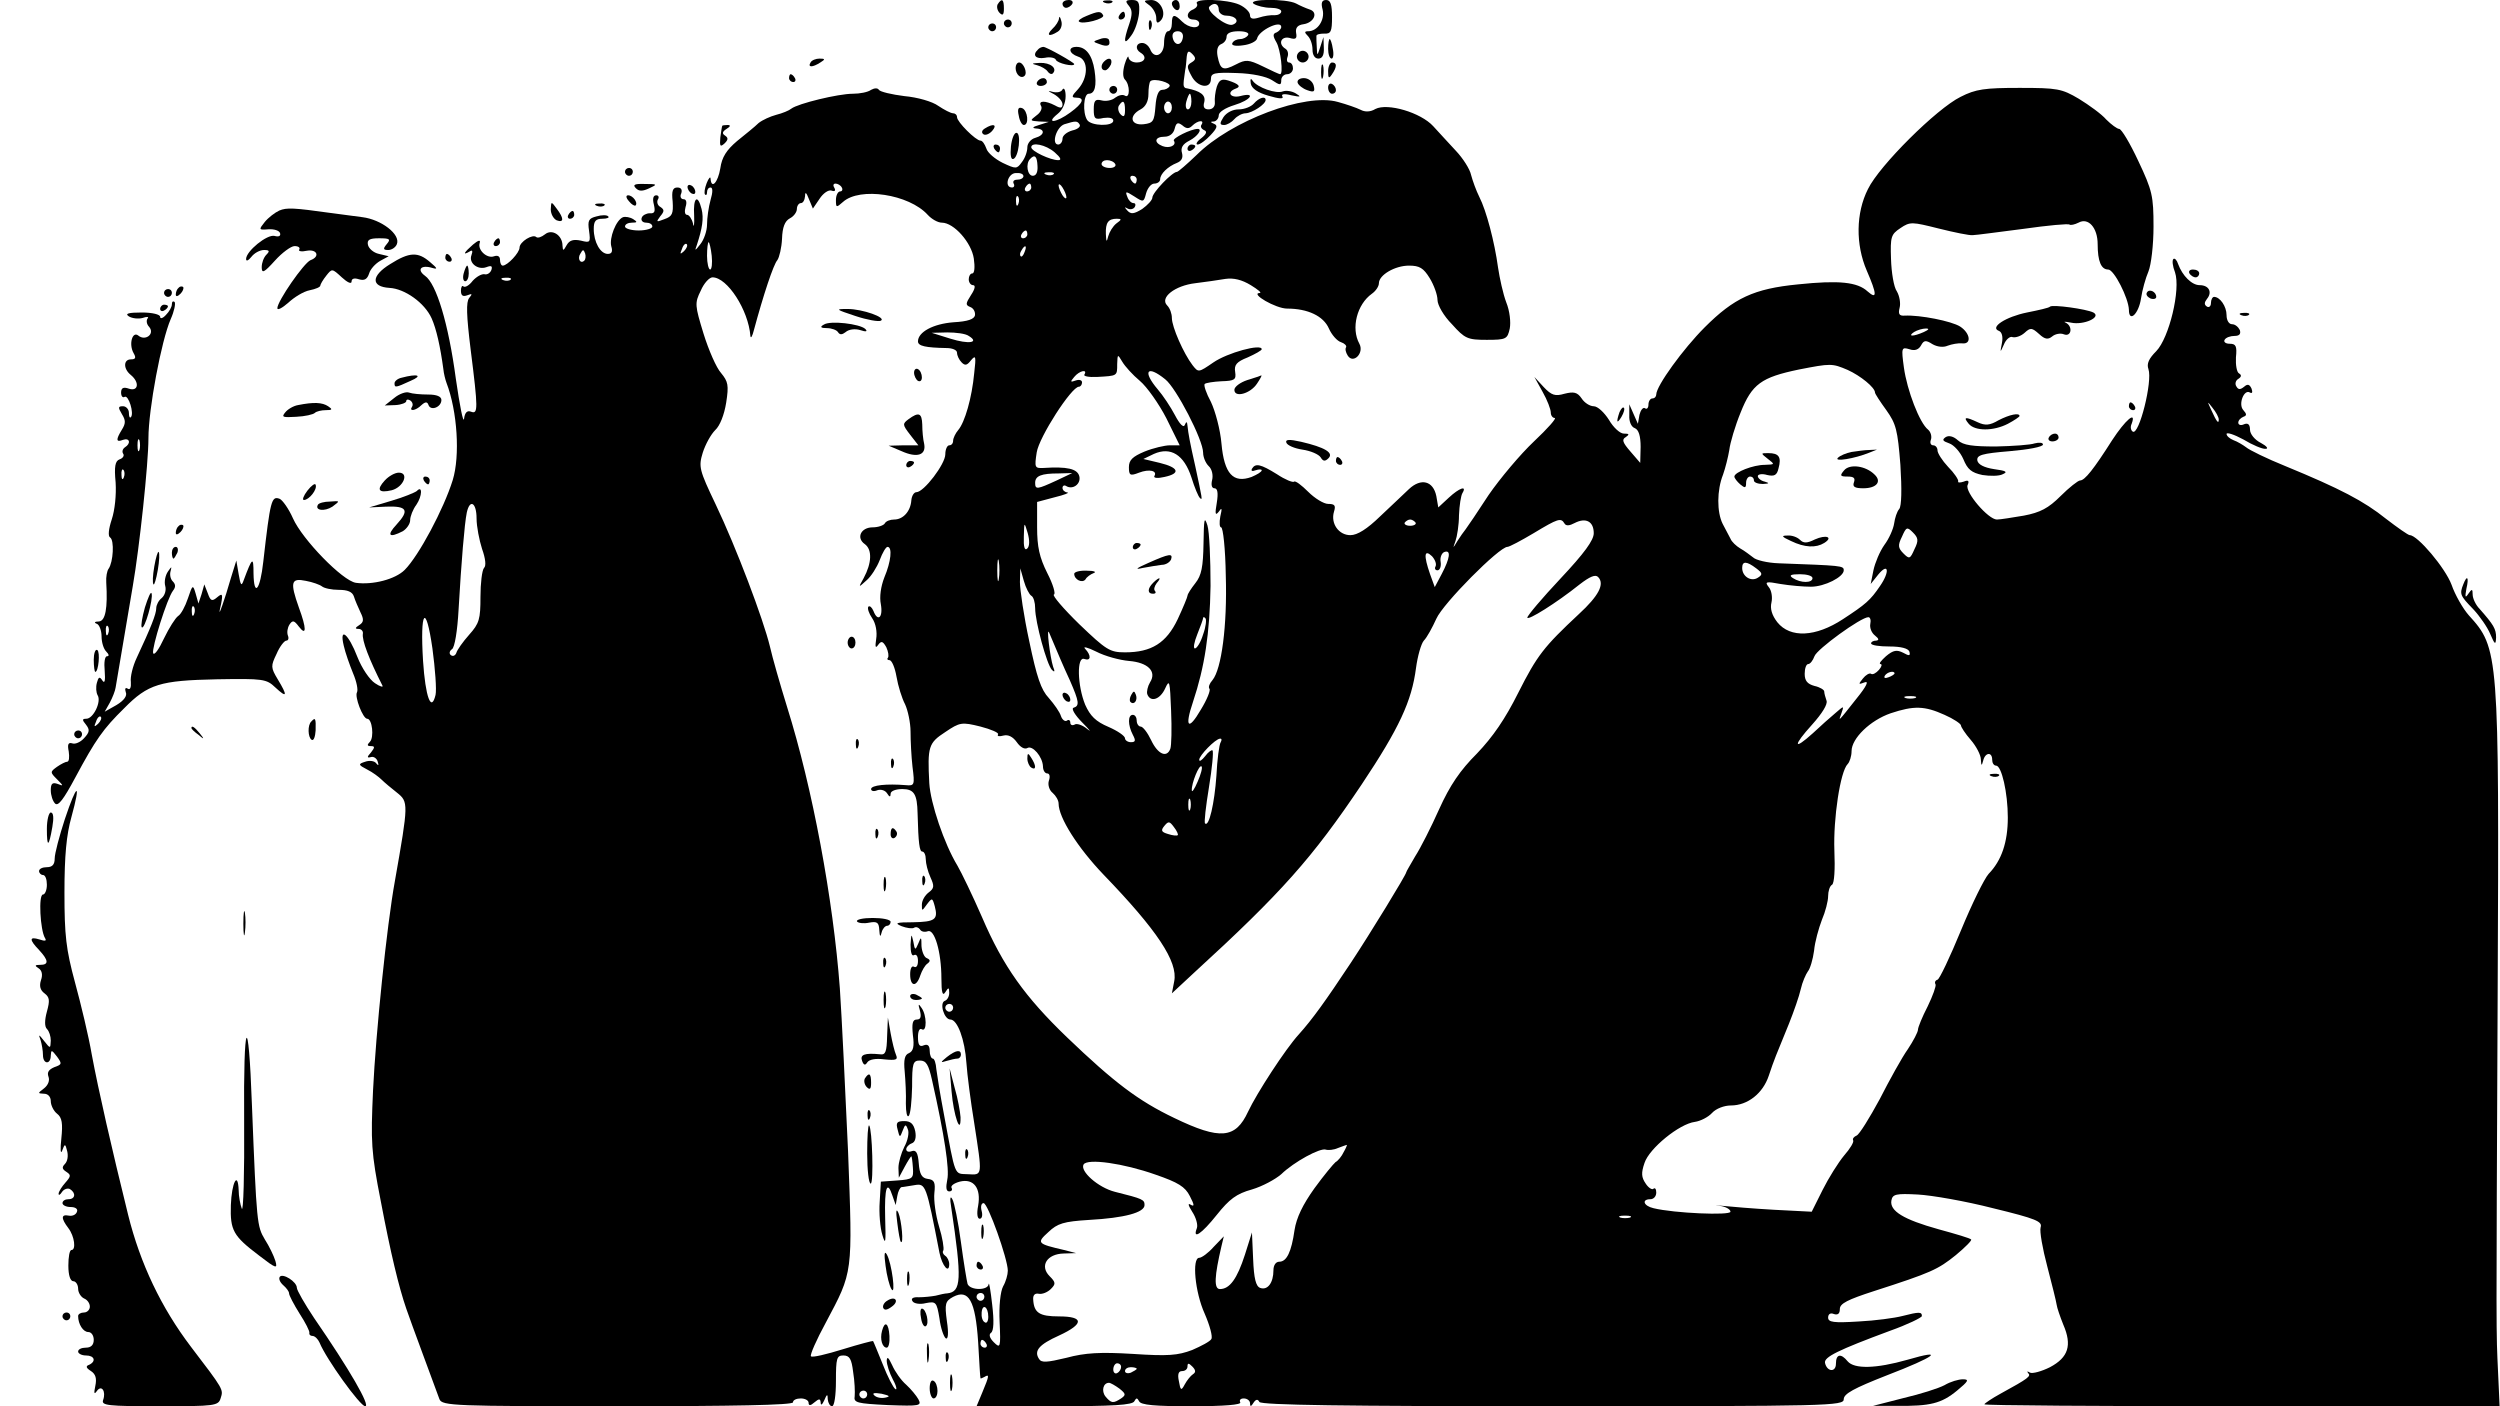 <?xml version="1.0" standalone="no"?>
<!DOCTYPE svg PUBLIC "-//W3C//DTD SVG 20010904//EN"
 "http://www.w3.org/TR/2001/REC-SVG-20010904/DTD/svg10.dtd">
<svg version="1.0" xmlns="http://www.w3.org/2000/svg"
 width="640pt" height="360pt" viewBox="0 0 640 360"
 preserveAspectRatio="xMidYMid meet">

<g transform="translate(0,360) scale(0.1,-0.1)"
fill="#000000" stroke="none">
<path d="M2554 3589 c-3 -6 -1 -16 5 -22 8 -8 11 -5 11 11 0 24 -5 28 -16 11z"/>
<path d="M2720 3590 c0 -5 4 -10 9 -10 6 0 13 5 16 10 3 6 -1 10 -9 10 -9 0
-16 -4 -16 -10z"/>
<path d="M2828 3593 c7 -3 16 -2 19 1 4 3 -2 6 -13 5 -11 0 -14 -3 -6 -6z"/>
<path d="M2890 3585 c9 -11 9 -22 1 -46 -16 -46 -14 -57 5 -30 10 13 18 39 20
57 2 28 -1 34 -18 34 -17 0 -18 -3 -8 -15z"/>
<path d="M2943 3586 c9 -7 17 -21 17 -32 0 -13 3 -15 11 -7 17 17 1 53 -24 53
-20 -1 -21 -2 -4 -14z"/>
<path d="M3000 3591 c0 -6 5 -13 10 -16 6 -3 10 1 10 9 0 9 -4 16 -10 16 -5 0
-10 -4 -10 -9z"/>
<path d="M3064 3591 c3 -5 -1 -11 -9 -15 -19 -7 -19 -26 0 -26 8 0 15 -4 15
-10 0 -15 -27 -12 -44 5 -20 20 -26 19 -26 -5 0 -11 -4 -20 -10 -20 -5 0 -10
-13 -10 -30 0 -32 -26 -43 -36 -15 -4 8 -12 15 -20 15 -16 0 -19 -16 -4 -25
17 -10 11 -25 -10 -25 -11 0 -20 6 -21 13 0 6 -5 -1 -10 -18 -5 -18 -5 -33 1
-39 13 -13 13 -49 0 -41 -6 4 -17 1 -25 -5 -8 -7 -24 -10 -35 -7 -16 4 -20 0
-20 -23 0 -24 3 -27 25 -22 15 2 25 0 25 -7 0 -15 -57 -14 -67 2 -12 19 -9 67
4 67 16 0 21 20 15 60 -6 39 -22 60 -46 60 -23 0 -20 -17 4 -25 27 -8 26 -54
0 -83 -17 -18 -18 -22 -5 -22 23 0 18 -14 -15 -38 -35 -26 -65 -30 -33 -4 13
10 21 28 21 46 0 15 -4 23 -8 17 -3 -7 -15 -9 -26 -6 -13 4 -12 2 4 -6 12 -7
22 -18 22 -26 0 -10 -5 -11 -19 -3 -25 13 -44 13 -36 -1 4 -6 -1 -17 -11 -24
-18 -14 -18 -14 6 -16 l25 -1 -25 -8 c-17 -5 -19 -8 -7 -9 23 -1 22 -17 -3
-24 -11 -3 -20 -14 -20 -24 0 -11 -6 -28 -14 -38 -13 -18 -15 -18 -49 -2 -20
10 -39 26 -42 37 -4 11 -10 20 -15 20 -12 0 -60 48 -60 60 0 6 -5 10 -10 10
-6 0 -23 9 -38 19 -15 11 -53 22 -87 25 -32 4 -62 11 -65 16 -3 5 -11 5 -20 0
-8 -6 -29 -10 -47 -10 -37 0 -140 -25 -157 -38 -6 -5 -23 -12 -39 -16 -15 -4
-35 -13 -45 -21 -9 -9 -34 -29 -55 -46 -27 -23 -39 -41 -43 -70 -6 -36 -23
-55 -25 -26 0 6 -5 1 -10 -12 -5 -13 -7 -26 -4 -29 3 -3 5 0 5 6 0 7 4 12 9
12 6 0 6 -12 0 -32 -5 -18 -9 -46 -9 -63 0 -16 -8 -39 -17 -50 -14 -18 -15
-18 -9 -2 14 43 18 68 12 92 -10 40 -22 29 -19 -17 1 -24 -1 -33 -3 -20 -3 12
-10 22 -15 22 -6 0 -7 9 -4 20 4 12 2 20 -5 20 -7 0 -10 7 -6 15 3 9 0 15 -10
15 -12 0 -15 -9 -12 -36 2 -31 -1 -38 -21 -45 -21 -8 -22 -8 -11 7 11 13 11
17 1 24 -8 4 -10 13 -7 19 4 6 2 11 -4 11 -8 0 -10 -9 -6 -24 4 -18 2 -23 -11
-22 -8 0 -18 -5 -20 -11 -3 -7 2 -13 11 -13 9 0 16 -4 16 -10 0 -5 -16 -10
-35 -10 -19 0 -35 5 -35 10 0 6 8 10 18 10 14 0 14 2 3 9 -8 5 -20 7 -26 5
-18 -7 -36 -54 -30 -75 4 -13 1 -19 -9 -19 -19 0 -36 30 -36 64 0 20 5 26 22
26 12 0 19 3 15 6 -3 4 -17 4 -30 0 -20 -5 -23 -10 -19 -37 4 -30 3 -31 -21
-25 -19 4 -29 1 -36 -11 -9 -16 -10 -16 -11 -2 0 27 -27 44 -45 29 -9 -7 -18
-10 -22 -7 -9 9 -43 -12 -43 -27 0 -13 -31 -46 -43 -46 -4 0 -7 7 -7 15 0 9
-6 12 -15 9 -18 -7 -43 16 -37 34 3 9 -4 7 -17 -4 -23 -20 -28 -29 -9 -18 7 5
9 2 5 -9 -8 -20 16 -39 38 -31 13 5 16 3 13 -7 -3 -8 -11 -13 -18 -11 -7 1
-20 -6 -30 -17 -9 -12 -20 -18 -24 -14 -3 3 -6 -2 -6 -11 0 -13 5 -16 16 -12
13 5 14 4 5 -7 -8 -10 -7 -44 4 -133 19 -151 19 -165 1 -158 -10 4 -16 -2 -18
-18 -2 -13 -11 33 -21 102 -19 142 -50 244 -79 264 -22 16 -10 29 19 20 14 -4
13 -1 -6 15 -31 27 -53 26 -102 -5 -49 -30 -50 -58 -2 -61 39 -2 90 -38 108
-78 12 -27 22 -71 30 -130 1 -11 5 -27 8 -35 28 -73 35 -187 16 -249 -23 -74
-87 -194 -123 -230 -24 -24 -82 -39 -125 -33 -34 5 -137 111 -161 165 -11 25
-27 47 -34 50 -21 8 -24 -3 -42 -161 -8 -73 -24 -92 -25 -30 0 44 -3 42 -25
-17 -6 -17 -8 -14 -13 15 l-6 35 -14 -45 c-7 -25 -17 -56 -22 -70 -8 -23 -9
-22 -3 4 5 26 3 28 -10 17 -13 -11 -17 -10 -24 10 l-9 23 -7 -25 -8 -24 -7 25
c-7 24 -8 24 -20 -12 -7 -21 -18 -41 -25 -45 -7 -5 -23 -30 -36 -57 -13 -28
-25 -45 -28 -38 -4 13 36 141 51 160 7 9 7 16 -1 24 -6 6 -8 18 -5 27 3 12 2
11 -7 -2 -7 -10 -10 -27 -7 -37 3 -11 -1 -24 -9 -31 -8 -6 -14 -18 -14 -26 0
-15 -14 -50 -50 -127 -10 -21 -17 -49 -15 -62 1 -14 -2 -21 -8 -17 -6 4 -8 0
-5 -9 4 -9 -4 -21 -24 -33 l-30 -17 13 23 c7 13 14 31 15 39 5 30 35 207 44
260 17 98 40 313 40 378 0 74 33 250 57 305 9 20 13 40 10 44 -4 3 -7 1 -7 -6
0 -7 -7 -19 -15 -27 -8 -9 -15 -11 -15 -5 0 6 -20 11 -47 11 -35 0 -44 -3 -33
-10 8 -5 24 -7 35 -4 11 4 17 3 13 -1 -4 -5 -3 -15 4 -22 15 -18 -10 -37 -28
-22 -15 12 -25 -22 -12 -45 7 -12 5 -16 -7 -16 -19 0 -20 -24 0 -40 23 -19 19
-43 -5 -35 -14 5 -20 2 -20 -10 0 -9 4 -14 9 -11 10 6 25 -43 16 -52 -3 -3 -5
2 -5 11 0 9 -7 17 -15 17 -13 0 -13 -3 -3 -20 10 -16 10 -24 0 -40 -16 -26
-15 -33 3 -26 17 6 21 -9 5 -19 -6 -4 -8 -11 -5 -16 4 -5 0 -12 -9 -15 -11 -4
-14 -18 -10 -59 2 -32 -2 -71 -10 -95 -8 -24 -10 -43 -4 -46 11 -7 8 -63 -4
-80 -4 -5 -7 -21 -6 -35 4 -66 -2 -99 -19 -100 -11 0 -13 -3 -5 -6 6 -2 12
-17 12 -32 0 -15 5 -32 12 -39 7 -7 8 -12 2 -12 -6 0 -8 -17 -6 -37 2 -26 0
-34 -6 -25 -7 11 -10 9 -14 -6 -3 -11 -2 -25 2 -32 10 -16 -11 -60 -29 -60
-11 0 -11 -3 -1 -15 10 -13 10 -19 -5 -35 -9 -10 -23 -16 -30 -13 -10 3 -13
-2 -9 -21 2 -14 1 -26 -4 -26 -4 0 -16 -6 -26 -13 -18 -13 -18 -14 0 -32 17
-17 17 -18 2 -12 -14 5 -18 1 -18 -16 0 -13 5 -28 11 -34 8 -8 22 11 52 67 52
97 71 124 125 177 61 62 92 71 237 74 119 2 127 1 150 -21 30 -28 32 -22 6 21
-18 30 -18 34 -3 65 8 19 20 34 25 34 5 0 7 6 4 13 -3 8 -1 20 4 28 8 12 12
11 24 -5 20 -26 20 -5 0 49 -23 65 -20 76 18 68 17 -3 36 -10 41 -14 6 -5 25
-9 43 -9 23 0 35 -5 39 -17 3 -10 11 -28 17 -41 9 -18 8 -25 -3 -32 -11 -7
-12 -10 -2 -10 7 0 12 -6 11 -12 -3 -17 16 -66 50 -133 3 -5 -6 -3 -19 6 -14
9 -34 39 -45 67 -23 60 -47 79 -35 29 4 -18 15 -49 24 -71 9 -21 13 -42 10
-48 -7 -11 15 -68 26 -68 13 0 18 -48 7 -59 -8 -8 -7 -11 2 -11 11 0 11 -3 1
-16 -11 -12 -11 -15 0 -12 7 2 15 -4 17 -12 3 -10 2 -11 -4 -4 -4 6 -17 8 -28
4 -19 -6 -18 -8 5 -20 14 -7 30 -19 37 -26 7 -7 25 -22 39 -33 30 -24 30 -27
-5 -226 -21 -115 -49 -391 -56 -536 -6 -133 -5 -158 20 -285 25 -132 46 -219
65 -274 10 -30 76 -207 85 -232 7 -17 38 -18 456 -18 293 0 449 3 449 10 0 6
9 10 20 10 11 0 20 -5 20 -11 0 -8 5 -8 15 1 12 10 15 10 16 -1 0 -8 4 -5 9 6
7 17 9 17 9 3 1 -10 6 -18 11 -18 6 0 10 28 10 65 0 58 2 65 19 65 16 0 21 -9
25 -42 4 -24 5 -52 4 -62 -3 -17 5 -19 85 -23 82 -3 87 -2 78 15 -5 9 -19 26
-31 37 -13 11 -29 34 -36 50 -9 19 -13 24 -14 12 0 -10 7 -32 16 -49 9 -16 11
-28 6 -24 -5 3 -20 32 -32 63 -13 32 -24 59 -25 60 0 1 -35 -8 -77 -21 -42
-13 -79 -22 -82 -18 -3 3 14 42 38 86 70 132 69 122 57 439 -7 155 -16 343
-21 417 -17 228 -70 513 -135 720 -18 58 -38 128 -44 155 -17 70 -86 253 -139
364 -42 88 -44 96 -33 132 7 22 21 47 32 58 12 11 23 39 28 70 7 45 5 54 -13
76 -12 13 -32 59 -45 101 -22 72 -23 78 -7 110 8 19 22 34 30 34 38 0 92 -84
97 -150 1 -8 5 -1 9 15 24 89 50 168 60 179 5 7 11 32 12 55 1 29 7 45 20 52
10 5 18 16 18 24 0 8 5 15 10 15 6 0 10 8 11 18 0 12 3 10 10 -8 l10 -24 17
25 c9 14 23 24 31 21 8 -3 11 0 7 7 -4 6 -3 11 3 11 5 0 13 -4 16 -10 3 -5 1
-10 -4 -10 -6 0 -11 -10 -11 -22 0 -20 1 -20 18 -5 43 39 169 20 217 -33 10
-11 26 -20 36 -20 31 0 76 -51 82 -92 3 -21 2 -38 -4 -38 -5 0 -9 -7 -9 -15 0
-8 5 -15 11 -15 7 0 5 -10 -5 -25 -14 -22 -15 -26 -2 -31 8 -3 13 -12 12 -21
-2 -10 -18 -16 -55 -18 -52 -4 -91 -25 -91 -49 0 -12 20 -16 73 -17 15 0 27
-5 27 -12 0 -7 5 -18 12 -25 9 -9 14 -7 24 6 12 14 13 10 8 -33 -6 -64 -24
-126 -41 -146 -7 -8 -13 -21 -13 -27 0 -7 -4 -12 -10 -12 -5 0 -10 -10 -10
-23 0 -25 -55 -97 -74 -97 -6 0 -12 -9 -13 -21 -2 -28 -21 -49 -44 -49 -10 0
-21 -4 -24 -10 -3 -5 -17 -10 -31 -10 -30 0 -43 -27 -20 -43 19 -14 18 -48 -3
-87 -14 -25 -14 -25 7 -6 12 10 27 34 34 52 7 19 16 34 20 34 13 0 9 -38 -8
-78 -9 -23 -13 -50 -9 -69 6 -34 -8 -46 -19 -17 -4 9 -9 14 -13 11 -3 -4 1
-17 10 -30 9 -13 13 -35 10 -53 -3 -20 -2 -25 5 -15 8 11 12 10 21 -6 5 -11 7
-23 4 -27 -3 -3 -1 -6 4 -6 6 0 14 -19 18 -42 4 -24 14 -56 22 -71 7 -15 14
-47 14 -70 0 -23 2 -64 5 -90 6 -47 5 -49 -17 -47 -49 4 -89 0 -89 -10 0 -5 7
-7 16 -3 9 3 20 0 25 -8 6 -10 9 -10 9 -1 0 7 13 12 30 12 30 0 38 -13 39 -62
2 -78 5 -98 12 -98 5 0 9 -9 9 -20 0 -10 5 -31 12 -46 10 -22 10 -28 -5 -39
-9 -7 -17 -20 -17 -31 0 -17 0 -17 13 1 13 17 14 17 20 -5 9 -34 1 -40 -56
-41 -43 0 -48 -2 -29 -10 13 -5 28 -7 32 -4 5 3 11 1 15 -4 3 -6 12 -8 20 -5
17 7 35 -52 35 -121 0 -36 3 -46 10 -35 8 13 10 13 10 -2 0 -9 -5 -18 -11 -20
-15 -5 -2 -48 14 -48 18 0 37 -51 41 -111 2 -30 11 -99 20 -154 21 -137 22
-133 -16 -131 -36 2 -31 -11 -62 156 -9 47 -17 97 -19 113 -1 15 -5 27 -9 27
-4 0 -8 9 -8 20 0 13 -5 18 -15 14 -11 -5 -15 1 -15 21 0 15 4 24 10 20 13 -8
13 36 -1 55 -8 12 -9 10 -4 -7 4 -16 2 -23 -8 -23 -11 0 -13 -10 -10 -40 4
-29 1 -41 -10 -46 -11 -4 -14 -17 -11 -47 2 -23 4 -60 3 -82 0 -22 3 -36 7
-32 5 4 8 38 9 75 0 60 2 67 20 67 16 0 22 -10 31 -50 32 -142 45 -229 39
-255 -4 -20 -3 -30 5 -30 6 0 9 4 6 9 -3 5 6 12 21 16 36 9 55 -17 47 -62 -4
-20 -2 -33 4 -33 6 0 8 9 5 20 -3 11 -1 20 5 20 11 0 62 -143 62 -173 0 -10
-5 -28 -12 -40 -7 -13 -11 -51 -9 -91 3 -66 2 -69 -15 -52 -11 11 -13 20 -7
24 7 5 8 30 3 72 -4 36 -8 59 -9 53 -1 -17 -47 -17 -54 0 -2 7 -10 55 -17 107
-7 52 -17 102 -22 110 -5 10 -7 3 -3 -20 28 -187 26 -217 -10 -221 -5 0 -19
-3 -30 -6 -11 -2 -30 -4 -43 -4 -14 1 -21 -3 -16 -10 3 -6 19 -9 34 -5 26 5
28 3 35 -39 3 -25 11 -47 16 -51 6 -4 8 12 3 44 -6 45 -4 51 16 62 40 21 57
-10 64 -115 3 -50 5 -91 6 -93 0 -2 4 0 10 3 13 8 13 4 -5 -39 l-15 -36 199 0
c150 0 201 3 205 13 5 9 7 9 12 0 4 -10 41 -13 135 -13 84 0 128 4 124 10 -3
6 1 10 9 10 9 0 16 -6 16 -12 0 -10 3 -9 9 1 6 9 11 10 15 2 5 -8 218 -11 752
-11 710 0 744 1 744 18 0 14 26 28 110 61 125 48 152 69 53 40 -81 -23 -136
-24 -153 -4 -17 21 -30 19 -30 -6 0 -23 -23 -21 -28 2 -3 15 34 33 166 82 45
16 82 34 82 38 0 11 -7 11 -50 0 -19 -5 -70 -12 -112 -14 -64 -4 -78 -2 -78
10 0 9 6 13 15 9 10 -3 15 1 15 13 0 14 20 24 88 46 146 47 163 55 209 92 24
20 42 38 39 40 -2 3 -39 14 -83 26 -90 25 -126 47 -121 74 3 16 12 18 68 15
36 -2 122 -17 192 -35 111 -27 127 -34 122 -49 -3 -10 5 -55 17 -100 12 -46
23 -90 24 -98 1 -8 9 -31 17 -51 23 -53 13 -84 -34 -109 -22 -11 -45 -17 -51
-14 -7 4 -9 4 -5 -1 8 -8 2 -13 -71 -53 -22 -12 -41 -25 -41 -27 0 -3 297 -5
660 -5 l659 0 -4 88 c-5 108 -5 66 -1 969 4 875 3 883 -74 968 -15 17 -35 52
-44 78 -16 43 -87 127 -107 127 -4 0 -31 19 -61 42 -56 45 -117 77 -258 135
-47 19 -92 41 -100 48 -8 6 -23 15 -32 18 -10 4 -18 11 -18 16 0 5 19 -1 43
-14 23 -14 49 -25 57 -24 8 0 3 7 -12 15 -16 8 -28 23 -28 34 0 13 -5 18 -15
14 -8 -4 -15 -2 -15 4 0 6 6 12 13 15 9 3 9 7 0 17 -14 15 2 55 17 45 6 -3 7
1 4 10 -5 11 -10 13 -19 5 -10 -8 -15 -8 -20 1 -4 6 -2 15 5 19 8 5 9 10 2 14
-6 3 -9 22 -8 41 3 29 0 35 -16 35 -11 0 -16 5 -13 10 3 6 15 10 25 10 13 0
17 5 14 15 -4 8 -12 15 -20 15 -8 0 -14 10 -14 23 0 23 -17 47 -32 47 -4 0 -8
-7 -8 -16 0 -8 -5 -12 -10 -9 -8 5 -7 11 0 20 14 17 5 35 -19 35 -20 0 -44 24
-55 54 -3 10 -9 16 -12 13 -4 -3 -2 -19 4 -34 15 -44 -15 -168 -48 -202 -19
-19 -25 -32 -20 -46 11 -31 -24 -170 -40 -160 -5 3 -7 12 -3 20 13 35 -16 10
-50 -42 -47 -74 -70 -103 -82 -103 -5 0 -28 -18 -50 -40 -31 -31 -52 -42 -94
-50 -30 -5 -60 -10 -69 -10 -22 0 -82 70 -75 88 5 11 2 14 -10 9 -9 -3 -16 -3
-14 1 1 4 -10 21 -26 37 -15 16 -27 35 -27 42 0 7 -5 13 -11 13 -6 0 -9 6 -6
14 3 8 0 20 -7 26 -22 17 -54 101 -62 159 -7 51 -6 53 14 47 14 -5 24 -1 30
10 7 13 12 14 29 3 12 -7 28 -9 39 -4 11 4 27 7 37 6 25 -3 21 26 -5 43 -22
14 -103 30 -142 28 -14 -1 -17 4 -13 20 3 11 0 30 -7 42 -8 11 -14 49 -15 83
-2 57 0 63 24 79 25 17 30 16 98 -1 40 -10 79 -18 87 -17 8 0 66 8 129 16 63
9 117 14 119 11 3 -2 13 0 23 5 25 14 49 -13 49 -55 0 -44 9 -65 27 -65 15 0
52 -73 53 -103 0 -34 25 -11 31 29 3 21 12 53 19 69 7 17 13 68 13 115 0 78
-3 92 -39 168 -21 45 -43 82 -49 82 -5 0 -20 11 -33 24 -12 14 -44 37 -70 53
-44 26 -55 28 -152 28 -89 0 -112 -3 -151 -23 -61 -30 -208 -176 -237 -236
-31 -61 -32 -142 -3 -209 26 -60 27 -75 2 -53 -26 24 -73 29 -178 18 -113 -11
-164 -35 -239 -110 -55 -55 -124 -150 -124 -172 0 -5 -4 -10 -10 -10 -5 0 -10
-7 -10 -16 0 -8 -4 -13 -9 -9 -5 3 -11 -5 -14 -17 l-4 -23 -11 25 -11 25 0
-28 c-1 -16 5 -30 14 -33 10 -4 15 -20 15 -48 l-1 -41 -25 29 c-20 23 -23 31
-12 37 10 7 9 9 -5 9 -10 0 -27 16 -38 35 -12 19 -29 35 -39 35 -10 0 -24 9
-31 20 -11 16 -20 18 -44 12 -24 -7 -33 -4 -53 17 l-24 26 21 -38 c12 -21 21
-45 21 -53 0 -8 5 -14 10 -14 6 0 -18 -27 -53 -60 -35 -33 -87 -95 -116 -137
-28 -43 -55 -83 -59 -88 -5 -6 -14 -19 -21 -30 -12 -20 -12 -20 -5 0 4 11 9
41 9 66 1 25 5 51 9 57 12 20 -8 13 -35 -12 l-27 -25 -5 29 c-8 39 -39 47 -70
18 -13 -13 -47 -44 -74 -70 -33 -32 -58 -48 -76 -48 -30 0 -51 30 -42 60 5 16
2 20 -15 20 -11 0 -34 14 -51 31 -17 17 -33 29 -36 26 -3 -3 -23 5 -44 19 -42
26 -55 29 -64 14 -3 -6 1 -7 9 -4 9 3 16 3 16 0 0 -4 -12 -11 -26 -17 -47 -17
-70 8 -77 85 -3 36 -16 84 -27 107 -12 22 -19 43 -16 46 3 3 23 6 43 7 34 1
38 4 35 24 -3 18 4 26 32 37 20 9 36 18 36 21 0 15 -88 -9 -124 -34 -38 -26
-38 -26 -53 -7 -23 30 -53 98 -53 121 0 11 -5 25 -12 32 -20 20 20 51 72 57
25 3 59 8 77 11 21 3 42 -2 65 -16 18 -11 29 -20 23 -20 -26 -1 41 -40 70 -40
53 0 93 -19 107 -51 7 -16 21 -32 31 -35 9 -3 15 -9 13 -13 -3 -4 -1 -13 4
-21 14 -23 43 6 30 30 -22 40 -6 101 32 128 10 7 18 19 18 27 0 21 41 45 77
45 27 0 37 -6 53 -32 11 -18 20 -43 20 -56 0 -13 16 -41 37 -62 33 -37 40 -40
89 -40 50 0 53 2 59 29 3 16 0 45 -9 67 -8 21 -17 62 -21 89 -9 66 -30 146
-48 181 -8 16 -17 41 -21 56 -3 15 -21 43 -39 62 -17 19 -44 47 -58 63 -32 35
-117 60 -148 44 -13 -8 -27 -8 -38 -2 -10 5 -36 14 -58 20 -83 24 -274 -48
-362 -136 -24 -23 -47 -43 -50 -43 -12 0 -63 -53 -63 -66 0 -6 -12 -19 -26
-29 -21 -13 -29 -14 -38 -4 -8 9 -8 10 1 5 6 -3 14 -2 18 4 3 5 2 10 -3 10 -6
0 -13 7 -16 16 -6 15 -4 15 18 1 23 -15 24 -15 30 8 4 14 13 25 21 25 8 0 15
5 15 11 0 14 20 33 43 42 12 5 16 13 13 25 -4 13 1 23 19 32 21 11 34 30 21
30 -17 0 -65 -24 -61 -30 8 -12 -11 -21 -29 -14 -23 9 -20 24 5 24 13 0 23 8
26 20 4 16 8 18 20 9 10 -9 17 -9 25 -1 14 14 32 16 24 3 -4 -5 0 -11 6 -14 9
-3 7 -10 -7 -21 -11 -8 -15 -16 -9 -16 6 0 21 11 33 24 17 18 19 25 9 29 -10
4 -10 6 0 6 6 1 12 8 12 16 0 8 17 19 40 26 43 13 56 34 15 23 -25 -6 -36 10
-12 19 15 5 9 12 -19 21 -17 5 -23 1 -29 -16 -4 -13 -6 -31 -5 -40 1 -11 -6
-18 -16 -18 -11 0 -15 6 -11 19 4 18 -10 28 -45 35 -5 0 -8 4 -8 9 0 7 0 10 4
37 2 8 3 24 4 35 2 15 5 16 14 7 10 -10 10 -15 -2 -22 -12 -7 -12 -12 0 -34
15 -30 50 -35 50 -8 0 15 9 17 66 15 40 -1 76 -9 90 -18 21 -14 24 -14 24 0 0
8 7 15 15 15 8 0 15 7 15 15 0 8 -4 15 -10 15 -5 0 -7 6 -4 14 3 8 1 17 -5 21
-20 12 -12 33 10 28 16 -5 20 -2 17 13 -2 13 4 20 19 22 27 4 39 31 15 38 -9
3 -25 10 -34 15 -25 13 -128 12 -108 -1 8 -5 27 -10 43 -10 15 0 27 -4 27 -9
0 -6 -8 -10 -17 -10 -10 1 -28 -2 -40 -6 -16 -5 -23 -3 -23 6 0 8 -12 20 -27
27 -31 14 -117 17 -109 3z m56 -16 c0 -8 9 -15 19 -15 25 0 36 -16 17 -23 -16
-7 -70 36 -60 46 12 12 24 8 24 -8z m160 -44 c0 -5 -6 -11 -12 -14 -10 -3 -10
-9 0 -26 10 -18 18 -81 9 -81 -2 0 -22 9 -44 20 -37 18 -44 18 -69 5 -33 -17
-40 -14 -47 21 -3 16 0 27 9 31 8 3 14 11 14 19 0 9 11 14 31 14 17 0 28 -4
24 -10 -3 -5 -12 -10 -20 -10 -8 0 -17 -4 -20 -10 -4 -6 7 -9 27 -6 18 2 34
10 36 17 4 21 62 49 62 30z m-252 -28 c-4 -22 -22 -20 -26 1 -2 10 3 16 13 16
10 0 15 -7 13 -17z m-34 -124 c-3 -5 -11 -9 -19 -9 -9 0 -15 -14 -17 -42 -3
-39 -6 -43 -30 -46 -34 -4 -39 22 -8 38 13 7 20 21 20 39 0 15 2 30 5 33 9 9
55 -4 49 -13z m56 -39 c0 -11 -4 -20 -9 -20 -5 0 -7 9 -4 20 3 11 7 20 9 20 2
0 4 -9 4 -20z m-170 -22 c0 -16 -3 -19 -11 -11 -6 6 -8 16 -5 22 11 17 16 13
16 -11z m120 7 c0 -8 -4 -15 -10 -15 -5 0 -10 7 -10 15 0 8 5 15 10 15 6 0 10
-7 10 -15z m-236 -44 c3 -5 -5 -12 -19 -15 -14 -4 -25 -13 -25 -21 0 -8 -5
-15 -11 -15 -18 0 -5 45 16 52 29 9 33 9 39 -1z m-64 -71 c16 -14 18 -20 9
-20 -20 0 -69 23 -69 33 0 14 37 7 60 -13z m-44 -35 c1 -15 -3 -25 -12 -25
-14 0 -19 31 -7 43 12 13 18 7 19 -18z m199 5 c3 -5 -3 -10 -14 -10 -12 0 -21
5 -21 10 0 6 6 10 14 10 8 0 18 -4 21 -10z m-235 -31 c0 -5 -7 -9 -16 -9 -8 0
-12 -4 -9 -10 3 -5 1 -10 -4 -10 -21 0 -11 36 9 37 11 1 20 -2 20 -8z m77 5
c-3 -3 -12 -4 -19 -1 -8 3 -5 6 6 6 11 1 17 -2 13 -5z m213 -14 c0 -5 -2 -10
-4 -10 -3 0 -8 5 -11 10 -3 6 -1 10 4 10 6 0 11 -4 11 -10z m-270 -20 c0 -5
-5 -10 -11 -10 -5 0 -7 5 -4 10 3 6 8 10 11 10 2 0 4 -4 4 -10z m90 -25 c0 -5
-5 -3 -10 5 -5 8 -10 20 -10 25 0 6 5 3 10 -5 5 -8 10 -19 10 -25z m-123 -17
c-3 -8 -6 -5 -6 6 -1 11 2 17 5 13 3 -3 4 -12 1 -19z m251 -50 c-9 -7 -18 -22
-21 -33 -4 -16 -5 -15 -6 6 -1 29 6 39 28 39 13 0 13 -2 -1 -12z m-228 -28 c0
-5 -5 -10 -11 -10 -5 0 -7 5 -4 10 3 6 8 10 11 10 2 0 4 -4 4 -10z m-879 -43
c-10 -9 -11 -8 -5 6 3 10 9 15 12 12 3 -3 0 -11 -7 -18z m71 -12 c2 -19 0 -35
-4 -35 -4 0 -8 16 -8 35 0 19 2 35 4 35 2 0 6 -16 8 -35z m801 10 c-3 -9 -8
-14 -10 -11 -3 3 -2 9 2 15 9 16 15 13 8 -4z m-1127 -22 c-10 -10 -19 5 -10
18 6 11 8 11 12 0 2 -7 1 -15 -2 -18z m-189 -49 c-3 -3 -12 -4 -19 -1 -8 3 -5
6 6 6 11 1 17 -2 13 -5z m3618 -134 c-27 -12 -43 -12 -25 0 8 5 22 9 30 9 10
0 8 -3 -5 -9z m-2445 -10 c28 -17 1 -22 -47 -7 l-48 15 40 1 c22 0 47 -3 55
-9z m438 -115 c18 -15 49 -59 68 -96 l34 -69 -25 0 c-13 0 -43 -7 -65 -16 -31
-13 -40 -22 -40 -40 0 -21 3 -23 26 -14 26 10 48 5 39 -9 -2 -5 9 -6 26 -2 42
9 37 24 -12 36 l-42 10 27 13 c43 19 77 -2 96 -60 8 -26 18 -50 22 -53 7 -7 6
-3 -12 81 -14 62 -18 84 -20 104 -1 11 -3 12 -7 2 -3 -8 -13 2 -25 25 -11 21
-31 51 -44 66 -40 47 -28 64 19 26 28 -22 97 -155 97 -188 0 -11 6 -26 14 -34
9 -8 12 -24 9 -36 -3 -12 -1 -21 6 -21 8 0 10 -12 6 -37 -5 -29 -4 -34 5 -23
8 12 9 9 4 -12 -3 -16 -2 -28 2 -28 5 0 11 -55 12 -123 4 -129 -11 -240 -34
-268 -8 -9 -11 -18 -8 -22 4 -3 -6 -28 -22 -54 -32 -55 -42 -45 -20 20 30 90
43 175 45 297 0 69 -3 139 -8 155 -8 25 -9 16 -10 -46 -1 -60 -5 -82 -21 -102
-11 -14 -20 -28 -20 -32 0 -3 -11 -30 -25 -60 -29 -61 -67 -85 -135 -85 -39 0
-48 6 -117 72 -41 40 -70 74 -65 76 5 1 -2 26 -17 55 -20 40 -26 67 -26 117
l0 65 45 12 c25 6 39 12 33 12 -7 1 -13 6 -13 12 0 5 4 8 9 5 17 -11 39 5 34
25 -5 19 -31 25 -92 21 -22 -1 -23 1 -17 40 6 39 89 168 108 168 4 0 8 5 8 11
0 6 -7 8 -16 5 -14 -5 -15 -4 -4 9 13 16 35 21 26 6 -3 -4 11 -7 32 -6 53 3
52 2 52 33 1 26 1 26 13 6 7 -12 27 -34 45 -49z m1812 28 c33 -15 70 -45 70
-58 0 -3 13 -23 29 -45 25 -35 29 -51 36 -140 4 -63 3 -106 -3 -113 -6 -7 -11
-23 -13 -37 -2 -14 -13 -39 -25 -55 -12 -17 -24 -46 -28 -65 l-7 -35 20 25
c26 31 29 6 4 -30 -25 -37 -37 -47 -95 -85 -70 -46 -135 -49 -168 -8 -14 18
-19 35 -15 51 3 13 0 31 -7 39 -11 14 -7 15 30 8 24 -4 59 -7 78 -7 35 0 84
25 84 42 0 12 -5 12 -167 18 -28 1 -58 8 -65 15 -8 6 -22 17 -33 23 -10 6 -22
17 -25 25 -4 8 -13 25 -20 38 -15 30 -15 86 1 126 6 17 13 45 16 63 2 18 15
62 29 96 29 73 53 90 149 110 82 16 85 16 125 -1z m950 -127 c0 -12 -5 -7 -19
24 -11 24 -11 24 3 6 9 -11 16 -24 16 -30z m-5323 -78 c-3 -7 -5 -2 -5 12 0
14 2 19 5 13 2 -7 2 -19 0 -25z m-40 -70 c-3 -8 -6 -5 -6 6 -1 11 2 17 5 13 3
-3 4 -12 1 -19z m2388 -8 c-50 -23 -55 -24 -55 -6 0 18 16 24 60 24 l35 1 -40
-19z m-1485 -97 c0 -21 7 -56 14 -78 9 -25 11 -44 5 -49 -5 -6 -9 -39 -9 -74
0 -57 -3 -68 -29 -97 -16 -18 -31 -39 -33 -47 -3 -7 -9 -9 -14 -5 -5 4 -3 11
3 15 7 4 14 47 17 102 7 121 15 219 21 248 8 36 25 25 25 -15z m2404 -11 c2
-4 -4 -8 -14 -8 -10 0 -16 4 -14 8 3 4 9 8 14 8 5 0 11 -4 14 -8z m381 -2 c4
-7 13 -6 26 1 29 15 49 4 49 -26 0 -18 -24 -51 -85 -116 -47 -50 -85 -95 -85
-100 0 -9 74 37 134 85 26 20 40 26 47 19 18 -18 1 -49 -49 -95 -90 -84 -107
-106 -155 -201 -34 -68 -65 -113 -106 -156 -43 -43 -69 -81 -97 -143 -20 -45
-48 -100 -61 -120 -12 -21 -23 -39 -23 -41 0 -6 -93 -158 -142 -232 -65 -98
-98 -144 -133 -183 -34 -37 -108 -151 -130 -198 -32 -69 -71 -73 -189 -16 -92
44 -154 91 -275 207 -107 103 -163 181 -217 307 -24 55 -53 115 -63 132 -34
56 -69 160 -72 211 -5 94 -2 103 41 131 37 25 42 26 90 14 27 -7 48 -16 45
-20 -3 -5 3 -6 14 -3 12 3 24 -3 34 -17 9 -13 20 -19 27 -15 13 8 39 -22 40
-47 0 -10 5 -18 11 -18 6 0 8 -8 4 -19 -3 -10 1 -24 10 -31 8 -7 15 -19 15
-27 0 -36 49 -113 115 -182 137 -142 191 -223 181 -273 l-6 -31 57 53 c223
204 303 294 429 482 96 144 128 213 139 298 4 30 13 62 20 70 8 8 22 34 32 56
17 39 161 184 182 184 5 0 35 16 67 35 63 38 70 40 79 25z m-1375 -64 c-7 -7
-10 4 -9 30 1 39 1 39 10 9 5 -18 5 -33 -1 -39z m2271 -2 c-11 -25 -13 -26
-28 -11 -14 14 -15 21 -4 43 11 25 13 26 28 11 14 -14 15 -21 4 -43z m-1226
-44 c-3 -5 -1 -10 5 -10 6 0 10 10 8 22 -2 11 3 23 10 25 17 6 14 -16 -7 -56
l-18 -34 -12 33 c-17 49 -15 65 5 46 8 -9 12 -20 9 -26z m-1118 -32 c-2 -13
-4 -3 -4 22 0 25 2 35 4 23 2 -13 2 -33 0 -45z m1939 27 c16 -12 17 -16 4 -24
-17 -11 -40 3 -40 25 0 18 11 18 36 -1z m-1856 -70 c6 -3 10 -18 10 -32 0 -35
30 -145 43 -158 7 -7 8 -4 3 8 -8 25 -18 106 -10 87 25 -59 34 -81 53 -122 24
-55 25 -65 9 -70 -6 -2 4 -19 23 -38 19 -19 24 -26 12 -16 -12 10 -27 15 -32
11 -6 -3 -11 -1 -11 5 0 6 -4 9 -9 5 -5 -3 -12 3 -15 12 -3 10 -17 30 -31 46
-20 21 -31 54 -50 145 -14 64 -24 133 -24 152 l1 35 9 -32 c5 -18 14 -35 19
-38z m2000 45 c0 -13 -30 -13 -50 0 -11 7 -7 10 18 10 17 0 32 -4 32 -10z
m-4143 -92 c-3 -8 -6 -5 -6 6 -1 11 2 17 5 13 3 -3 4 -12 1 -19z m618 -207
c-11 -46 -26 -5 -32 87 -8 130 7 150 24 32 7 -52 11 -106 8 -119z m1965 155
c-6 -20 -16 -36 -21 -36 -5 0 -2 16 6 36 8 20 15 39 15 42 0 3 3 3 6 -1 3 -3
1 -22 -6 -41z m1708 27 c-2 -10 3 -23 12 -30 10 -8 11 -12 3 -13 -7 0 -13 -3
-13 -7 0 -5 21 -8 47 -8 30 0 48 -5 51 -13 3 -11 0 -12 -16 -3 -16 8 -25 7
-44 -9 -12 -11 -19 -19 -14 -20 5 0 3 -7 -4 -15 -7 -8 -16 -13 -20 -10 -4 3
-14 -3 -21 -12 -12 -15 -12 -16 4 -10 12 5 6 -9 -20 -41 -49 -62 -47 -60 -39
-38 7 20 7 20 -16 0 -12 -10 -38 -33 -57 -51 -51 -46 -51 -32 -2 22 26 29 40
52 37 61 -3 9 -6 19 -6 24 0 4 -11 11 -25 14 -18 5 -25 13 -25 31 0 14 4 25 9
25 5 0 12 9 16 20 6 18 119 100 138 100 5 0 7 -8 5 -17z m-4511 -25 c-3 -8 -6
-5 -6 6 -1 11 2 17 5 13 3 -3 4 -12 1 -19z m2613 -70 c49 -4 72 -27 54 -55 -6
-10 -9 -24 -7 -30 8 -22 33 -14 46 15 11 24 12 19 15 -57 2 -46 1 -90 -2 -98
-9 -24 -32 -14 -49 22 -9 19 -21 35 -27 35 -5 0 -10 7 -10 15 0 8 -4 15 -10
15 -13 0 -13 -26 0 -51 8 -15 7 -19 -5 -19 -8 0 -15 5 -15 10 0 6 -19 19 -42
29 -33 14 -47 28 -60 57 -20 49 -22 125 -2 117 17 -6 18 9 2 26 -7 7 6 4 28
-7 23 -12 61 -22 84 -24z m1960 -32 c0 -2 -7 -7 -16 -10 -8 -3 -12 -2 -9 4 6
10 25 14 25 6z m53 -63 c-7 -2 -19 -2 -25 0 -7 3 -2 5 12 5 14 0 19 -2 13 -5z
m75 -43 c23 -10 42 -23 42 -27 0 -4 11 -21 25 -37 14 -16 26 -39 26 -50 1 -17
2 -18 6 -3 5 21 23 23 23 2 0 -8 4 -15 10 -15 14 0 30 -69 30 -133 0 -63 -16
-110 -49 -144 -11 -12 -43 -77 -71 -145 -28 -68 -55 -125 -60 -126 -6 -2 -8
-7 -5 -12 2 -4 -7 -29 -20 -56 -14 -27 -25 -54 -25 -60 0 -6 -12 -29 -26 -50
-15 -21 -47 -79 -72 -128 -26 -48 -52 -90 -59 -93 -7 -3 -11 -8 -9 -12 3 -4
-8 -22 -23 -39 -15 -18 -40 -58 -55 -88 l-28 -56 -97 5 c-53 3 -112 8 -131 10
-19 2 -23 2 -7 0 15 -2 27 -9 27 -15 0 -10 -144 -4 -197 9 -26 6 -31 23 -8 23
8 0 15 7 15 17 0 9 -3 13 -7 10 -3 -4 -13 2 -20 13 -11 16 -12 27 -3 53 12 37
89 100 129 105 14 2 34 12 44 23 10 11 31 19 48 19 43 0 82 31 97 76 14 42 18
51 52 134 12 30 26 70 30 88 4 18 13 38 18 45 6 7 13 31 16 53 2 23 12 58 20
79 9 21 16 48 16 61 0 12 4 26 10 29 6 4 8 40 6 88 -3 81 15 202 34 221 5 5
10 20 10 33 0 33 48 79 100 97 60 20 87 19 138 -4z m-4727 -23 c-10 -9 -11 -8
-5 6 3 10 9 15 12 12 3 -3 0 -11 -7 -18z m2874 -47 c-4 -6 -9 -45 -11 -86 -5
-71 -19 -132 -29 -122 -3 2 2 44 10 93 8 49 12 91 9 94 -2 2 -11 -4 -19 -15
-8 -10 -15 -15 -15 -9 0 11 41 53 53 54 5 1 5 -4 2 -9z m-59 -101 c-8 -19 -15
-29 -15 -22 -1 18 19 67 25 61 3 -3 -2 -21 -10 -39z m-19 -71 c-3 -7 -5 -2 -5
12 0 14 2 19 5 13 2 -7 2 -19 0 -25z m-32 -66 c-2 -2 -13 -1 -25 3 -17 5 -19
9 -9 21 10 12 13 12 24 -3 8 -10 12 -20 10 -21z m-575 -442 c0 -5 -4 -10 -10
-10 -5 0 -10 5 -10 10 0 6 5 10 10 10 6 0 10 -4 10 -10z m1000 -369 c-5 -11
-15 -23 -21 -26 -5 -4 -30 -34 -54 -67 -30 -42 -46 -75 -51 -107 -8 -56 -20
-81 -39 -81 -9 0 -15 -9 -15 -22 0 -32 -15 -52 -34 -45 -11 4 -16 24 -18 74
l-3 68 -18 -57 c-20 -62 -39 -88 -64 -88 -16 0 -14 33 4 110 l6 25 -26 -27
c-14 -16 -31 -28 -37 -28 -19 0 -11 -88 14 -143 13 -30 21 -59 17 -65 -3 -6
-26 -18 -49 -28 -37 -14 -62 -16 -152 -10 -83 5 -122 3 -170 -10 -50 -12 -64
-13 -70 -3 -14 21 0 37 51 60 65 30 64 49 0 49 -50 0 -64 9 -66 43 -1 11 4 17
14 15 9 -2 23 4 31 12 13 13 13 17 -3 33 -26 26 -7 57 36 58 l32 1 -31 8 c-69
16 -71 18 -40 46 23 22 39 27 104 31 91 5 142 19 142 38 0 14 -4 16 -76 34
-43 11 -90 53 -80 70 10 16 102 3 184 -26 58 -20 76 -31 88 -55 12 -23 12 -28
2 -22 -8 5 -6 -2 4 -18 10 -15 15 -34 12 -42 -12 -31 12 -15 51 34 32 40 50
54 90 65 27 8 60 26 75 39 33 32 100 68 114 63 6 -2 20 -1 31 4 11 4 21 8 23
8 1 1 -2 -8 -8 -18z m733 -168 c-7 -2 -19 -2 -25 0 -7 3 -2 5 12 5 14 0 19 -2
13 -5z m-1653 -203 c0 -5 -4 -10 -10 -10 -5 0 -10 5 -10 10 0 6 5 10 10 10 6
0 10 -4 10 -10z m10 -51 c0 -11 -4 -18 -9 -14 -6 3 -9 14 -8 25 2 24 17 15 17
-11z m-5 -69 c3 -5 1 -10 -4 -10 -6 0 -11 5 -11 10 0 6 2 10 4 10 3 0 8 -4 11
-10z m345 -59 c0 -6 -4 -13 -10 -16 -5 -3 -10 1 -10 9 0 9 5 16 10 16 6 0 10
-4 10 -9z m184 -19 c-6 -4 -15 -15 -21 -26 -9 -17 -11 -16 -15 8 -4 18 -1 26
8 26 8 0 14 5 14 12 0 9 3 9 12 0 9 -9 10 -15 2 -20z m-144 14 c0 -2 -7 -6
-15 -10 -8 -3 -15 -1 -15 4 0 6 7 10 15 10 8 0 15 -2 15 -4z m-44 -51 c16 -13
17 -16 4 -25 -20 -13 -25 -13 -40 5 -11 14 -6 35 9 35 4 0 16 -7 27 -15z
m-646 -15 c0 -5 -4 -10 -10 -10 -5 0 -10 5 -10 10 0 6 5 10 10 10 6 0 10 -4
10 -10z m46 -8 c-10 -2 -22 0 -28 6 -6 6 0 7 19 4 21 -5 23 -7 9 -10z"/>
<path d="M2900 2199 c0 -5 5 -7 10 -4 6 3 10 8 10 11 0 2 -4 4 -10 4 -5 0 -10
-5 -10 -11z"/>
<path d="M2940 2159 c-32 -14 -36 -18 -15 -13 17 3 39 7 49 8 11 0 21 7 24 14
5 16 -4 15 -58 -9z"/>
<path d="M2750 2131 c0 -15 21 -25 29 -14 3 6 13 13 21 16 8 3 0 6 -17 6 -18
1 -33 -3 -33 -8z"/>
<path d="M2952 2108 c-15 -15 -15 -28 0 -28 6 0 8 3 5 7 -4 3 -2 12 4 20 14
16 7 17 -9 1z"/>
<path d="M4740 2443 c-14 -3 -29 -9 -35 -15 -11 -11 43 -2 80 13 l20 8 -20 -1
c-11 0 -31 -3 -45 -5z"/>
<path d="M4526 2425 c18 -14 18 -14 -8 -15 -30 0 -78 -19 -78 -30 0 -4 7 -13
15 -20 12 -10 15 -10 15 4 0 9 5 16 10 16 6 0 10 -4 10 -10 0 -5 10 -9 23 -9
16 1 18 2 5 6 -10 2 -18 9 -18 14 0 5 11 7 24 3 18 -4 25 -1 29 17 8 29 1 39
-26 39 -20 0 -20 0 -1 -15z"/>
<path d="M4721 2396 c-12 -14 -10 -16 9 -16 16 0 20 -4 16 -15 -4 -11 2 -15
24 -15 34 0 48 17 29 35 -23 23 -64 28 -78 11z"/>
<path d="M4585 2215 c35 -17 64 -18 85 -5 24 15 5 22 -24 9 -20 -10 -29 -10
-38 -1 -7 7 -21 12 -32 11 -17 0 -15 -3 9 -14z"/>
<path d="M2630 1658 c0 -9 5 -20 10 -23 13 -8 13 5 0 25 -8 13 -10 13 -10 -2z"/>
<path d="M2720 1821 c0 -5 5 -13 10 -16 6 -3 10 -2 10 4 0 5 -4 13 -10 16 -5
3 -10 2 -10 -4z"/>
<path d="M2896 1821 c-4 -7 -5 -15 -2 -18 9 -9 19 4 14 18 -4 11 -6 11 -12 0z"/>
<path d="M5098 1613 c7 -3 16 -2 19 1 4 3 -2 6 -13 5 -11 0 -14 -3 -6 -6z"/>
<path d="M3386 3575 c6 -26 -13 -55 -37 -55 -10 0 -10 -3 -1 -12 7 -7 12 -22
12 -35 0 -14 6 -23 15 -23 10 0 15 9 14 28 l-1 27 -8 -25 c-8 -24 -8 -24 -9
-2 -1 12 -1 25 -1 30 0 4 9 6 20 6 17 -1 20 5 20 42 0 33 -4 44 -15 44 -11 0
-14 -7 -9 -25z"/>
<path d="M2781 3559 c-13 -5 -22 -12 -19 -14 8 -9 68 7 62 16 -6 11 -12 11
-43 -2z"/>
<path d="M2865 3560 c-3 -5 -1 -10 4 -10 6 0 11 5 11 10 0 6 -2 10 -4 10 -3 0
-8 -4 -11 -10z"/>
<path d="M2711 3553 c0 -6 -8 -19 -17 -27 -17 -17 -8 -21 14 -7 8 5 12 17 9
27 -3 11 -5 14 -6 7z"/>
<path d="M2570 3540 c0 -5 5 -10 10 -10 6 0 10 5 10 10 0 6 -4 10 -10 10 -5 0
-10 -4 -10 -10z"/>
<path d="M2941 3534 c0 -11 3 -14 6 -6 3 7 2 16 -1 19 -3 4 -6 -2 -5 -13z"/>
<path d="M2530 3530 c0 -5 5 -10 10 -10 6 0 10 5 10 10 0 6 -4 10 -10 10 -5 0
-10 -4 -10 -10z"/>
<path d="M2816 3500 c-19 -6 -19 -7 -1 -13 20 -8 29 -4 24 11 -2 5 -13 6 -23
2z"/>
<path d="M3400 3475 c0 -14 4 -25 9 -25 4 0 6 11 3 25 -2 14 -6 25 -8 25 -2 0
-4 -11 -4 -25z"/>
<path d="M2657 3473 c-15 -14 -6 -25 18 -21 13 3 26 0 28 -5 3 -9 47 -19 47
-11 0 4 -71 44 -79 44 -4 0 -11 -3 -14 -7z"/>
<path d="M3320 3455 c0 -8 7 -15 15 -15 8 0 15 7 15 15 0 8 -7 15 -15 15 -8 0
-15 -7 -15 -15z"/>
<path d="M2075 3440 c-8 -13 5 -13 25 0 13 8 13 10 -2 10 -9 0 -20 -4 -23 -10z"/>
<path d="M2827 3443 c-10 -9 -9 -23 2 -23 5 0 11 7 15 15 5 15 -5 20 -17 8z"/>
<path d="M2600 3426 c0 -17 14 -29 23 -20 8 8 -3 34 -14 34 -5 0 -9 -6 -9 -14z"/>
<path d="M2655 3433 c11 -3 23 -10 27 -16 4 -6 10 -8 13 -5 13 13 -6 28 -33
27 -21 -1 -23 -2 -7 -6z"/>
<path d="M3382 3415 c0 -16 2 -22 5 -12 2 9 2 23 0 30 -3 6 -5 -1 -5 -18z"/>
<path d="M3400 3418 c0 -19 2 -20 10 -8 13 19 13 30 0 30 -5 0 -10 -10 -10
-22z"/>
<path d="M2020 3400 c0 -5 5 -10 11 -10 5 0 7 5 4 10 -3 6 -8 10 -11 10 -2 0
-4 -4 -4 -10z"/>
<path d="M2655 3390 c-3 -5 1 -10 9 -10 9 0 16 5 16 10 0 6 -4 10 -9 10 -6 0
-13 -4 -16 -10z"/>
<path d="M3202 3386 c2 -12 17 -23 45 -31 27 -8 40 -9 36 -2 -4 6 4 8 23 3 24
-5 26 -4 11 5 -10 6 -25 8 -33 5 -17 -7 -65 10 -77 27 -5 8 -7 5 -5 -7z"/>
<path d="M3322 3388 c2 -6 13 -15 25 -19 17 -6 20 -4 16 12 -3 11 -14 19 -25
19 -11 0 -18 -5 -16 -12z"/>
<path d="M3400 3376 c0 -9 5 -16 10 -16 6 0 10 4 10 9 0 6 -4 13 -10 16 -5 3
-10 -1 -10 -9z"/>
<path d="M2840 3370 c0 -5 5 -10 10 -10 6 0 10 5 10 10 0 6 -4 10 -10 10 -5 0
-10 -4 -10 -10z"/>
<path d="M3210 3335 c-7 -8 -24 -15 -39 -15 -15 0 -31 -8 -39 -20 -10 -16 -10
-20 2 -20 7 0 19 7 26 15 7 8 20 15 29 15 17 1 51 23 51 34 0 11 -17 6 -30 -9z"/>
<path d="M2608 3304 c2 -13 8 -24 13 -24 14 0 10 37 -4 43 -10 4 -13 -2 -9
-19z"/>
<path d="M1849 3278 c-1 -2 -3 -15 -5 -30 -2 -23 0 -25 11 -15 9 9 10 14 1 20
-8 5 -7 10 4 17 10 6 11 10 3 10 -7 0 -14 -1 -14 -2z"/>
<path d="M2521 3271 c-8 -5 -9 -11 -3 -15 5 -3 15 1 22 9 14 16 3 20 -19 6z"/>
<path d="M2588 3225 c-2 -22 0 -34 6 -32 14 4 21 67 8 67 -6 0 -12 -16 -14
-35z"/>
<path d="M2545 3220 c3 -5 8 -10 11 -10 2 0 4 5 4 10 0 6 -5 10 -11 10 -5 0
-7 -4 -4 -10z"/>
<path d="M3040 3219 c0 -5 5 -7 10 -4 6 3 10 8 10 11 0 2 -4 4 -10 4 -5 0 -10
-5 -10 -11z"/>
<path d="M1600 3160 c0 -5 5 -10 10 -10 6 0 10 5 10 10 0 6 -4 10 -10 10 -5 0
-10 -4 -10 -10z"/>
<path d="M1628 3118 c8 -8 17 -8 34 0 22 10 21 11 -11 11 -27 1 -32 -2 -23
-11z"/>
<path d="M1760 3121 c0 -5 5 -13 10 -16 6 -3 10 -2 10 4 0 5 -4 13 -10 16 -5
3 -10 2 -10 -4z"/>
<path d="M1610 3085 c7 -9 15 -13 17 -11 7 7 -7 26 -19 26 -6 0 -6 -6 2 -15z"/>
<path d="M1410 3064 c0 -12 7 -24 15 -28 19 -7 19 5 0 30 -14 19 -14 19 -15
-2z"/>
<path d="M1528 3073 c7 -3 16 -2 19 1 4 3 -2 6 -13 5 -11 0 -14 -3 -6 -6z"/>
<path d="M715 3061 c-11 -5 -28 -18 -37 -29 -16 -20 -16 -21 9 -19 14 1 28 -3
30 -10 2 -7 -3 -10 -14 -7 -19 5 -73 -39 -73 -59 0 -7 6 -4 14 6 7 9 21 17 32
17 14 0 15 -3 6 -12 -7 -7 -12 -21 -12 -32 0 -17 6 -14 34 17 18 20 41 37 50
37 10 0 15 -4 12 -9 -3 -4 6 -6 19 -3 27 5 35 -15 10 -24 -17 -7 -85 -105 -85
-123 0 -6 12 0 28 14 15 14 39 29 55 32 15 3 27 8 27 12 0 3 7 15 15 25 15 19
15 19 40 -4 14 -13 25 -18 25 -11 0 8 7 10 19 6 14 -4 21 0 26 15 3 11 16 25
28 32 l22 12 -25 6 c-14 3 -26 14 -28 23 -3 13 4 17 28 17 28 0 31 -2 20 -15
-10 -12 -9 -15 4 -15 9 0 19 7 22 15 10 25 -40 63 -88 69 -24 3 -61 8 -83 11
-93 13 -111 14 -130 6z"/>
<path d="M1455 3050 c-3 -5 -1 -10 4 -10 6 0 11 5 11 10 0 6 -2 10 -4 10 -3 0
-8 -4 -11 -10z"/>
<path d="M1265 2980 c-3 -5 -1 -10 4 -10 6 0 11 5 11 10 0 6 -2 10 -4 10 -3 0
-8 -4 -11 -10z"/>
<path d="M1140 2940 c0 -5 5 -10 11 -10 5 0 7 5 4 10 -3 6 -8 10 -11 10 -2 0
-4 -4 -4 -10z"/>
<path d="M1187 2900 c-3 -11 -1 -20 4 -20 5 0 9 9 9 20 0 11 -2 20 -4 20 -2 0
-6 -9 -9 -20z"/>
<path d="M5605 2900 c3 -5 10 -10 16 -10 5 0 9 5 9 10 0 6 -7 10 -16 10 -8 0
-12 -4 -9 -10z"/>
<path d="M457 2863 c-4 -3 -7 -11 -7 -17 0 -6 5 -5 12 2 6 6 9 14 7 17 -3 3
-9 2 -12 -2z"/>
<path d="M420 2850 c0 -5 5 -10 10 -10 6 0 10 5 10 10 0 6 -4 10 -10 10 -5 0
-10 -4 -10 -10z"/>
<path d="M5496 2851 c-3 -5 1 -11 9 -15 8 -3 15 -1 15 4 0 13 -18 22 -24 11z"/>
<path d="M410 2809 c0 -5 5 -7 10 -4 6 3 10 8 10 11 0 2 -4 4 -10 4 -5 0 -10
-5 -10 -11z"/>
<path d="M5248 2815 c-2 -3 -29 -9 -59 -15 -54 -11 -96 -38 -72 -47 8 -3 11
-15 8 -31 -5 -26 -5 -26 5 -4 5 13 16 22 22 19 7 -2 21 2 31 11 15 14 19 13
37 -3 15 -14 23 -15 34 -6 7 6 21 9 30 5 19 -7 23 21 4 30 -7 3 -1 3 14 0 32
-7 79 14 57 26 -18 9 -105 21 -111 15z"/>
<path d="M2190 2791 c30 -10 59 -15 65 -12 15 8 -47 30 -85 30 -33 0 -31 -1
20 -18z"/>
<path d="M5738 2793 c7 -3 16 -2 19 1 4 3 -2 6 -13 5 -11 0 -14 -3 -6 -6z"/>
<path d="M2109 2769 c-11 -6 -8 -9 8 -9 12 0 25 -5 28 -10 5 -8 11 -7 20 0 8
7 24 9 37 5 15 -5 20 -4 13 3 -14 13 -90 22 -106 11z"/>
<path d="M2340 2646 c0 -8 5 -18 10 -21 6 -3 10 1 10 9 0 8 -4 18 -10 21 -5 3
-10 -1 -10 -9z"/>
<path d="M1028 2633 c-10 -2 -18 -9 -18 -14 0 -12 2 -12 41 6 33 14 18 19 -23
8z"/>
<path d="M3193 2627 c-18 -6 -33 -17 -33 -25 0 -21 41 -10 58 16 8 12 13 21
11 21 -2 -1 -19 -7 -36 -12z"/>
<path d="M1009 2581 l-24 -19 28 1 c15 1 27 6 27 10 0 5 5 5 10 2 6 -4 8 -11
5 -16 -9 -13 9 -11 24 4 10 9 15 9 18 0 6 -16 33 -5 33 13 0 9 -12 14 -34 14
-19 0 -41 2 -49 5 -7 3 -25 -3 -38 -14z"/>
<path d="M763 2563 c-12 -2 -27 -11 -33 -19 -10 -12 -6 -13 28 -11 23 1 44 6
48 10 4 4 17 7 28 7 17 0 18 2 6 10 -15 10 -37 11 -77 3z"/>
<path d="M5450 2560 c0 -5 5 -10 11 -10 5 0 7 5 4 10 -3 6 -8 10 -11 10 -2 0
-4 -4 -4 -10z"/>
<path d="M4146 2545 c-9 -26 -7 -32 5 -12 6 10 9 21 6 23 -2 3 -7 -2 -11 -11z"/>
<path d="M2326 2527 c-16 -12 -16 -14 4 -40 l21 -27 -38 0 -38 -1 33 -14 c40
-18 63 -10 58 18 -3 12 -5 34 -5 50 -1 30 -9 33 -35 14z"/>
<path d="M5116 2524 c-22 -13 -34 -14 -53 -5 -32 15 -38 14 -23 -4 16 -19 63
-19 100 0 17 9 30 18 30 20 0 9 -25 4 -54 -11z"/>
<path d="M4981 2481 c-10 -7 -8 -10 9 -16 12 -4 28 -22 36 -40 11 -27 21 -35
49 -41 19 -3 43 -3 52 2 14 6 8 9 -22 13 -26 4 -41 12 -43 22 -2 14 11 18 83
24 47 4 85 11 85 17 0 5 -9 6 -21 3 -11 -4 -56 -7 -99 -8 -60 0 -84 3 -98 16
-11 10 -23 13 -31 8z"/>
<path d="M5245 2480 c-3 -5 1 -10 9 -10 9 0 16 5 16 10 0 6 -4 10 -9 10 -6 0
-13 -4 -16 -10z"/>
<path d="M3293 2467 c2 -7 21 -15 41 -18 21 -3 42 -12 47 -20 6 -10 11 -11 20
-2 14 14 -10 28 -70 42 -31 7 -41 6 -38 -2z"/>
<path d="M3420 2420 c0 -5 5 -10 11 -10 5 0 7 5 4 10 -3 6 -8 10 -11 10 -2 0
-4 -4 -4 -10z"/>
<path d="M2320 2409 c0 -5 5 -7 10 -4 6 3 10 8 10 11 0 2 -4 4 -10 4 -5 0 -10
-5 -10 -11z"/>
<path d="M985 2370 c-22 -24 -16 -33 18 -25 30 8 45 45 18 45 -10 0 -26 -9
-36 -20z"/>
<path d="M1085 2370 c3 -5 8 -10 11 -10 2 0 4 5 4 10 0 6 -5 10 -11 10 -5 0
-7 -4 -4 -10z"/>
<path d="M787 2344 c-10 -13 -14 -24 -9 -24 13 0 35 27 30 39 -1 5 -11 -2 -21
-15z"/>
<path d="M1067 2343 c-5 -4 -34 -16 -65 -25 l-57 -17 44 2 c53 2 60 -9 26 -46
-26 -28 -19 -35 16 -17 10 6 19 19 19 28 0 10 7 28 16 40 15 22 16 51 1 35z"/>
<path d="M814 2308 c-9 -15 17 -18 37 -5 20 15 20 15 -6 13 -15 0 -29 -4 -31
-8z"/>
<path d="M457 2253 c-4 -3 -7 -11 -7 -17 0 -6 5 -5 12 2 6 6 9 14 7 17 -3 3
-9 2 -12 -2z"/>
<path d="M440 2185 c0 -8 2 -15 4 -15 2 0 6 7 10 15 3 8 1 15 -4 15 -6 0 -10
-7 -10 -15z"/>
<path d="M395 2150 c-4 -23 -5 -43 -2 -46 2 -3 7 14 11 37 4 23 5 44 2 46 -2
2 -7 -14 -11 -37z"/>
<path d="M6306 2104 c-10 -25 -8 -29 25 -63 17 -18 37 -47 44 -64 12 -28 14
-29 15 -9 0 22 -6 32 -42 73 -10 10 -18 27 -18 37 0 15 -2 15 -11 2 -8 -12 -9
-9 -5 13 7 29 2 37 -8 11z"/>
<path d="M371 2045 c-7 -25 -11 -48 -8 -51 7 -7 30 73 25 87 -2 6 -9 -11 -17
-36z"/>
<path d="M2170 1955 c0 -8 5 -15 10 -15 6 0 10 7 10 15 0 8 -4 15 -10 15 -5 0
-10 -7 -10 -15z"/>
<path d="M240 1911 c0 -17 2 -31 4 -31 8 0 13 51 5 56 -5 3 -9 -9 -9 -25z"/>
<path d="M797 1753 c-10 -9 -9 -41 1 -47 5 -3 9 8 10 24 1 32 -1 34 -11 23z"/>
<path d="M490 1736 c0 -2 8 -10 18 -17 15 -13 16 -12 3 4 -13 16 -21 21 -21
13z"/>
<path d="M190 1720 c0 -5 5 -10 10 -10 6 0 10 5 10 10 0 6 -4 10 -10 10 -5 0
-10 -4 -10 -10z"/>
<path d="M2191 1694 c0 -11 3 -14 6 -6 3 7 2 16 -1 19 -3 4 -6 -2 -5 -13z"/>
<path d="M2281 1644 c0 -11 3 -14 6 -6 3 7 2 16 -1 19 -3 4 -6 -2 -5 -13z"/>
<path d="M166 1503 c-14 -43 -26 -88 -26 -101 0 -15 -6 -22 -20 -22 -11 0 -20
-4 -20 -10 0 -5 5 -10 10 -10 6 0 10 -11 10 -25 0 -14 -5 -25 -10 -25 -12 0
-7 -91 5 -111 5 -8 1 -9 -14 -4 -26 8 -27 0 -1 -27 25 -27 25 -38 3 -38 -14 0
-15 -2 -4 -9 8 -5 11 -16 6 -30 -5 -15 -2 -26 9 -34 13 -10 14 -18 6 -47 -6
-22 -6 -38 0 -44 6 -6 10 -19 10 -30 -1 -21 -1 -21 -17 -1 -14 18 -15 18 -9 2
3 -10 6 -27 6 -38 0 -24 20 -25 20 -1 1 15 2 15 16 -3 13 -18 13 -20 -7 -27
-14 -6 -19 -13 -15 -24 4 -10 -1 -22 -11 -30 -17 -13 -17 -13 0 -14 10 0 17
-8 17 -19 0 -10 7 -25 16 -32 13 -10 15 -25 11 -64 -3 -27 -2 -41 2 -31 7 19
8 19 13 -1 3 -12 1 -26 -6 -33 -8 -8 -7 -13 4 -20 12 -8 12 -11 -3 -28 -9 -10
-17 -23 -17 -28 0 -5 4 -3 9 5 5 7 14 10 20 7 16 -10 14 -26 -4 -26 -8 0 -15
-4 -15 -10 0 -5 9 -10 21 -10 12 0 19 -5 16 -12 -2 -7 -11 -12 -21 -10 -20 4
-20 -7 -1 -32 16 -21 20 -56 8 -56 -5 0 -8 -18 -8 -40 0 -25 5 -40 13 -40 6 0
12 -9 12 -19 0 -10 7 -21 15 -25 8 -3 15 -12 15 -21 0 -8 -7 -15 -15 -15 -8 0
-15 -4 -15 -9 0 -21 13 -41 26 -41 8 0 14 -9 14 -20 0 -13 -7 -20 -20 -20 -11
0 -20 -4 -20 -10 0 -5 9 -10 20 -10 22 0 27 -15 8 -24 -9 -3 -8 -8 5 -16 12
-8 15 -19 11 -38 -4 -19 -3 -23 4 -13 12 17 24 -1 16 -23 -5 -14 11 -16 144
-16 143 0 151 1 157 21 7 22 8 21 -76 131 -76 100 -130 213 -161 338 -42 170
-76 319 -93 410 -8 47 -28 130 -43 185 -23 85 -27 120 -27 230 0 94 5 148 18
194 25 91 14 87 -17 -6z"/>
<path d="M120 1478 c0 -49 5 -47 14 5 4 23 3 37 -4 37 -5 0 -10 -19 -10 -42z"/>
<path d="M2241 1464 c0 -11 3 -14 6 -6 3 7 2 16 -1 19 -3 4 -6 -2 -5 -13z"/>
<path d="M2280 1464 c0 -8 5 -12 10 -9 6 4 8 11 5 16 -9 14 -15 11 -15 -7z"/>
<path d="M2262 1335 c0 -16 2 -22 5 -12 2 9 2 23 0 30 -3 6 -5 -1 -5 -18z"/>
<path d="M2361 1344 c0 -11 3 -14 6 -6 3 7 2 16 -1 19 -3 4 -6 -2 -5 -13z"/>
<path d="M623 1235 c0 -27 2 -38 4 -22 2 15 2 37 0 50 -2 12 -4 0 -4 -28z"/>
<path d="M2194 1241 c3 -4 17 -6 31 -3 21 4 25 0 26 -19 1 -17 3 -19 6 -6 2 9
9 17 14 17 5 0 9 5 9 10 0 6 -21 10 -46 10 -25 0 -43 -4 -40 -9z"/>
<path d="M2331 1182 c0 -20 3 -31 9 -27 6 3 10 -3 10 -15 0 -12 -4 -18 -10
-15 -6 4 -10 -5 -10 -19 0 -32 16 -34 26 -3 4 12 12 26 18 30 8 6 8 10 -1 14
-7 2 -13 17 -14 31 0 24 -1 25 -8 7 -8 -19 -9 -18 -13 5 -5 21 -5 20 -7 -8z"/>
<path d="M2261 1134 c0 -11 3 -14 6 -6 3 7 2 16 -1 19 -3 4 -6 -2 -5 -13z"/>
<path d="M2262 1040 c0 -19 2 -27 5 -17 2 9 2 25 0 35 -3 9 -5 1 -5 -18z"/>
<path d="M2330 1050 c0 -6 7 -10 15 -10 8 0 15 2 15 4 0 2 -7 6 -15 10 -8 3
-15 1 -15 -4z"/>
<path d="M2271 947 c-1 -40 -4 -48 -18 -46 -40 4 -52 -1 -46 -17 4 -11 8 -12
13 -4 5 8 22 11 44 8 30 -3 35 -1 30 11 -4 9 -10 34 -14 56 l-7 40 -2 -48z"/>
<path d="M625 731 c1 -135 -2 -236 -6 -225 -4 10 -8 32 -8 47 -2 51 -18 19
-20 -38 -2 -65 6 -79 72 -129 44 -34 48 -35 42 -14 -4 13 -16 38 -27 55 -20
34 -21 39 -33 343 -9 249 -22 224 -20 -39z"/>
<path d="M2424 894 c-17 -14 -17 -15 -1 -10 10 3 23 6 28 6 5 0 9 5 9 10 0 14
-13 12 -36 -6z"/>
<path d="M2436 806 c5 -61 24 -116 23 -66 -1 14 -7 48 -15 75 l-13 50 5 -59z"/>
<path d="M2214 839 c-3 -6 -1 -16 5 -22 8 -8 11 -5 11 11 0 24 -5 28 -16 11z"/>
<path d="M2221 744 c0 -11 3 -14 6 -6 3 7 2 16 -1 19 -3 4 -6 -2 -5 -13z"/>
<path d="M2298 708 c5 -21 6 -21 13 -2 6 16 8 17 13 3 4 -8 0 -29 -9 -45 -8
-16 -15 -40 -15 -54 l1 -25 15 28 c8 15 16 27 17 27 1 0 3 -13 4 -29 2 -28 0
-30 -40 -33 l-42 -3 -3 -52 c-2 -28 1 -66 7 -85 8 -27 9 -19 7 45 -2 77 5 98
19 55 l8 -23 4 23 c2 12 7 22 11 23 4 0 19 3 33 5 29 5 30 2 64 -173 7 -34 25
-55 25 -29 0 8 -5 18 -10 21 -6 4 -8 10 -5 14 2 5 -2 32 -11 61 -9 30 -14 68
-12 86 3 27 0 34 -17 36 -15 2 -21 12 -23 40 -2 27 -7 35 -18 31 -8 -3 -14 -1
-14 5 0 5 6 12 14 15 9 3 12 15 9 31 -4 19 -12 26 -28 26 -19 0 -22 -4 -17
-22z"/>
<path d="M2220 647 c0 -42 4 -77 9 -77 8 0 4 140 -4 149 -3 2 -5 -30 -5 -72z"/>
<path d="M2471 644 c0 -11 3 -14 6 -6 3 7 2 16 -1 19 -3 4 -6 -2 -5 -13z"/>
<path d="M2297 470 c3 -25 7 -47 9 -49 8 -9 2 55 -6 74 -6 13 -7 5 -3 -25z"/>
<path d="M2512 445 c0 -16 2 -22 5 -12 2 9 2 23 0 30 -3 6 -5 -1 -5 -18z"/>
<path d="M2267 360 c3 -25 10 -52 15 -60 12 -20 1 67 -12 89 -6 10 -7 0 -3
-29z"/>
<path d="M2500 360 c0 -5 5 -10 11 -10 5 0 7 5 4 10 -3 6 -8 10 -11 10 -2 0
-4 -4 -4 -10z"/>
<path d="M2322 325 c0 -16 2 -22 5 -12 2 9 2 23 0 30 -3 6 -5 -1 -5 -18z"/>
<path d="M716 331 c-3 -5 1 -14 9 -21 8 -7 15 -16 15 -21 0 -5 12 -28 27 -52
15 -23 26 -45 25 -49 -1 -5 3 -8 8 -8 6 0 14 -8 18 -17 17 -42 104 -163 117
-163 14 0 -40 94 -131 226 -24 36 -44 71 -44 77 0 16 -37 39 -44 28z"/>
<path d="M2271 270 c-7 -4 -12 -12 -10 -18 3 -7 10 -6 22 3 20 14 9 29 -12 15z"/>
<path d="M2358 225 c2 -14 8 -23 12 -20 10 6 1 45 -10 45 -4 0 -5 -11 -2 -25z"/>
<path d="M160 230 c0 -5 5 -10 10 -10 6 0 10 5 10 10 0 6 -4 10 -10 10 -5 0
-10 -4 -10 -10z"/>
<path d="M2258 193 c-6 -22 1 -43 12 -43 5 0 8 13 7 30 -2 33 -12 40 -19 13z"/>
<path d="M2373 135 c0 -22 2 -30 4 -17 2 12 2 30 0 40 -3 9 -5 -1 -4 -23z"/>
<path d="M2421 124 c0 -11 3 -14 6 -6 3 7 2 16 -1 19 -3 4 -6 -2 -5 -13z"/>
<path d="M2432 60 c0 -19 2 -27 5 -17 2 9 2 25 0 35 -3 9 -5 1 -5 -18z"/>
<path d="M2380 46 c0 -14 5 -26 10 -26 6 0 10 9 10 19 0 11 -4 23 -10 26 -6 4
-10 -5 -10 -19z"/>
<path d="M4978 54 c-15 -8 -62 -23 -105 -33 l-78 -20 61 0 c85 -1 114 6 154
39 29 24 32 29 15 29 -11 0 -32 -6 -47 -15z"/>
</g>
</svg>
